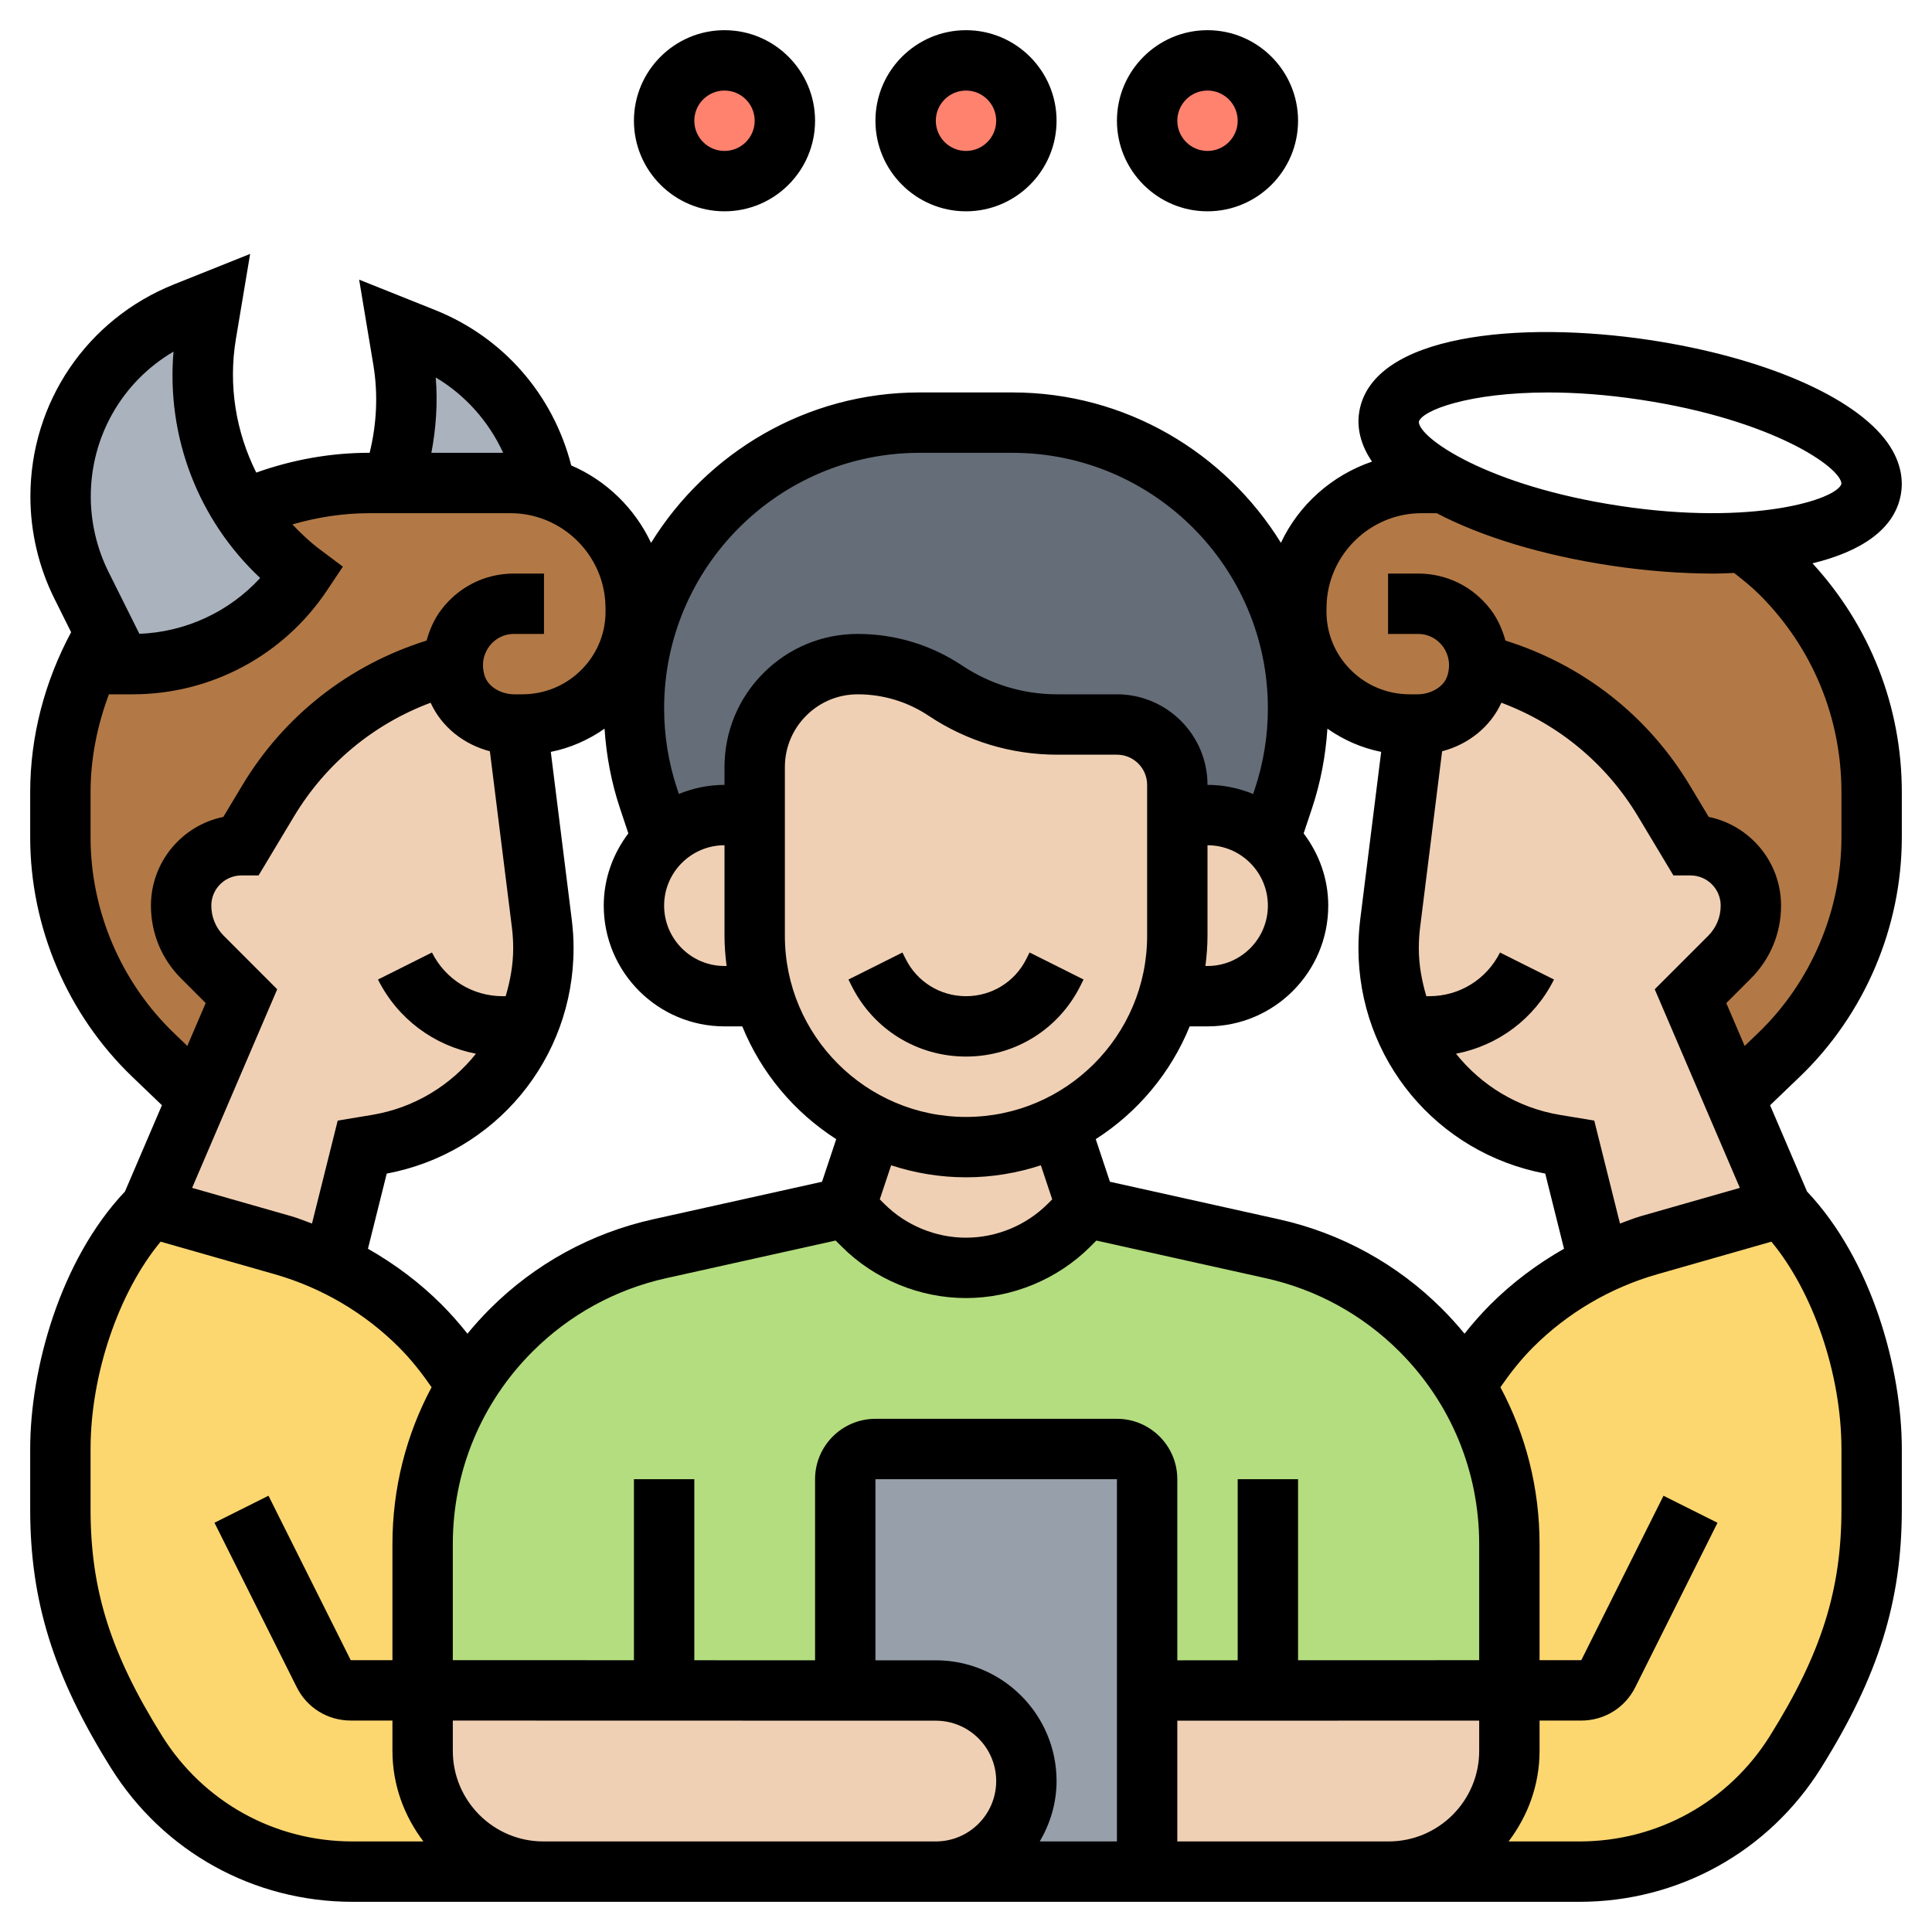 <svg id="_x33_0" enable-background="new 0 0 64 64" height="512" viewBox="0 0 64 64" width="512" xmlns="http://www.w3.org/2000/svg"><g><g><g><path d="m14 56v2c0 2.21 1.79 4 4 4h-6.32c-2.91 0-5.62-1.5-7.16-3.97-.82-1.31-1.46-2.55-1.88-3.83-.42-1.3-.64-2.64-.64-4.2v-2c0-2.72 1.08-6.08 3-8l4.38 1.25c.57.16 1.12.37 1.65.63 1.07.51 2.05 1.2 2.89 2.04.61.61 1.13 1.27 1.56 1.99-.28.45-.52.92-.72 1.4-.5 1.21-.76 2.51-.76 3.84z" fill="#fcd770"/></g><g><path d="m50 56v-4.85c0-1.33-.26-2.63-.76-3.84-.2-.48-.44-.95-.72-1.4.43-.72.95-1.38 1.56-1.99.84-.84 1.82-1.53 2.89-2.04.53-.26 1.08-.47 1.65-.63l4.38-1.25c.96.96 1.71 2.28 2.22 3.7s.78 2.94.78 4.3v2c0 3.11-.87 5.4-2.52 8.03-.77 1.23-1.83 2.23-3.07 2.91-1.23.68-2.63 1.06-4.09 1.06h-6.32c2.21 0 4-1.79 4-4z" fill="#fcd770"/></g><g><path d="m10 19c-1.25 1.88-3.35 3-5.6 3h-.4l-.52-1.05-.78-1.56c-.46-.91-.69-1.92-.69-2.94 0-2.69 1.63-5.1 4.13-6.1l.87-.35-.18 1.07c-.35 2.06.11 4.14 1.21 5.83.51.8 1.17 1.51 1.96 2.1z" fill="#aab2bd"/></g><g><path d="m18.08 16.17c-.37-.11-.76-.17-1.17-.17h-3.91c.45-1.29.59-2.69.35-4.08l-.17-1.07.86.35c2.14.86 3.65 2.75 4.04 4.97z" fill="#aab2bd"/></g><g><path d="m3.48 20.95.52 1.05h.4c2.25 0 4.35-1.12 5.6-3-.79-.59-1.45-1.3-1.96-2.1 1.31-.59 2.74-.9 4.2-.9h.76 3.91c.41 0 .8.06 1.17.17 1.7.49 2.95 2.04 2.98 3.89v.12c.01.29-.02.57-.08.84-.35 1.7-1.86 2.98-3.68 2.98h-.18-.08c-.88 0-1.72-.53-1.96-1.37-.06-.21-.08-.42-.08-.63-2.56.64-4.76 2.27-6.12 4.54l-.88 1.46c-.55 0-1.05.22-1.41.59-.37.36-.59.86-.59 1.41 0 .64.25 1.25.71 1.71l1.29 1.29-1.44 3.37-1.48-1.42c-1.97-1.88-3.08-4.49-3.08-7.21v-1.5c0-1.88.52-3.71 1.48-5.29z" fill="#b27946"/></g><g><path d="m49 22c0 .21-.02.42-.08.63-.24.84-1.08 1.37-1.96 1.37h-.08-.18c-1.82 0-3.33-1.28-3.68-2.98-.06-.27-.09-.55-.08-.84 0-.04 0-.08 0-.12.04-2.25 1.89-4.06 4.15-4.06h.74.01c1.36.76 3.37 1.4 5.67 1.75 1.55.23 3.02.3 4.29.22.42.31.82.65 1.2 1.03.96.96 1.71 2.09 2.22 3.32.51 1.24.78 2.56.78 3.92v1.5c0 2.72-1.11 5.33-3.08 7.21l-1.48 1.42-1.44-3.37 1.29-1.29c.46-.46.71-1.07.71-1.71 0-.55-.22-1.05-.59-1.41-.36-.37-.86-.59-1.41-.59l-.88-1.46c-1.36-2.27-3.56-3.9-6.12-4.54z" fill="#b27946"/></g><g><path d="m42 56h-4v-7c0-.55-.45-1-1-1h-8c-.55 0-1 .45-1 1v7h-6-8v-4.85c0-1.33.26-2.63.76-3.84.2-.48.44-.95.72-1.4.41-.67.9-1.29 1.46-1.85 1.34-1.34 3.05-2.28 4.91-2.69l6.15-1.37.59.59c.9.9 2.13 1.41 3.41 1.41s2.51-.51 3.41-1.41l.59-.59 6.15 1.37c1.86.41 3.57 1.35 4.91 2.69.56.56 1.05 1.18 1.46 1.85.28.45.52.92.72 1.4.5 1.21.76 2.51.76 3.84v4.85z" fill="#b4dd7f"/></g><g><path d="m34 59c0-.83-.34-1.58-.88-2.12s-1.29-.88-2.12-.88h-3v-7c0-.55.45-1 1-1h8c.55 0 1 .45 1 1v7 6h-7c1.66 0 3-1.34 3-3z" fill="#969faa"/></g><g><path d="m50 56v2c0 2.21-1.79 4-4 4h-8v-6h4z" fill="#f0d0b4"/></g><g><path d="m33.12 56.88c.54.54.88 1.29.88 2.12 0 1.66-1.34 3-3 3h-13c-2.21 0-4-1.79-4-4v-2h8 6 3c.83 0 1.58.34 2.12.88z" fill="#f0d0b4"/></g><g><path d="m15.08 22.63c.24.84 1.08 1.37 1.96 1.37h.08l.83 6.59c.03.27.05.55.05.82 0 .91-.19 1.79-.53 2.59h-.01c-.25.61-.6 1.18-1.02 1.68-.98 1.16-2.36 1.98-3.95 2.24l-.49.08-.97 3.88c-.53-.26-1.08-.47-1.65-.63l-4.38-1.25 1.56-3.63 1.44-3.37-1.29-1.29c-.46-.46-.71-1.07-.71-1.71 0-.55.22-1.05.59-1.41.36-.37.86-.59 1.41-.59l.88-1.46c1.36-2.27 3.56-3.9 6.12-4.54 0 .21.02.42.08.63z" fill="#f0d0b4"/></g><g><path d="m49 22c2.56.64 4.76 2.27 6.12 4.54l.88 1.46c.55 0 1.05.22 1.41.59.37.36.59.86.59 1.41 0 .64-.25 1.25-.71 1.71l-1.29 1.29 1.44 3.37 1.56 3.63-4.38 1.25c-.57.16-1.12.37-1.65.63l-.97-3.88-.49-.08c-1.59-.26-2.97-1.08-3.95-2.24-.42-.5-.77-1.07-1.02-1.68h-.01c-.34-.8-.53-1.68-.53-2.59 0-.27.02-.55.05-.82l.83-6.59h.08c.88 0 1.72-.53 1.96-1.37.06-.21.08-.42.08-.63z" fill="#f0d0b4"/></g><g><path d="m42.06 27.82c.58.55.94 1.32.94 2.18 0 .83-.34 1.58-.88 2.12s-1.29.88-2.12.88h-1.29c.19-.63.29-1.3.29-2v-4h1c.8 0 1.53.32 2.06.82z" fill="#f0d0b4"/></g><g><path d="m28.91 37.28c.93.46 1.98.72 3.09.72s2.16-.26 3.09-.72l.91 2.72-.59.59c-.9.9-2.13 1.41-3.41 1.41s-2.51-.51-3.41-1.41l-.59-.59z" fill="#f0d0b4"/></g><g><path d="m39 27v4c0 .7-.1 1.37-.29 2-.33 1.13-.95 2.14-1.76 2.95-.54.54-1.17.99-1.86 1.33-.93.46-1.98.72-3.09.72s-2.16-.26-3.09-.72c-1.74-.85-3.06-2.4-3.62-4.28-.19-.63-.29-1.3-.29-2v-4-1.59c0-.9.36-1.77 1-2.41s1.51-1 2.41-1c1.04 0 2.05.31 2.91.88 1.1.73 2.38 1.12 3.7 1.12h1.98c1.1 0 2 .9 2 2z" fill="#f0d0b4"/></g><g><path d="m25.29 33h-1.29c-.83 0-1.58-.34-2.12-.88s-.88-1.29-.88-2.12c0-.86.36-1.63.94-2.18.53-.5 1.26-.82 2.06-.82h1v4c0 .7.1 1.37.29 2z" fill="#f0d0b4"/></g><g><path d="m42.7 21.1c.2.75.3 1.54.3 2.36 0 1.02-.16 2.03-.49 3l-.45 1.36c-.53-.5-1.26-.82-2.06-.82h-1v-1c0-1.1-.9-2-2-2h-1.98c-1.32 0-2.6-.39-3.7-1.12-.86-.57-1.87-.88-2.91-.88-.9 0-1.77.36-2.41 1s-1 1.51-1 2.41v1.59h-1c-.8 0-1.53.32-2.06.82l-.45-1.36c-.33-.97-.49-1.98-.49-3 0-.82.1-1.61.3-2.36 2.26-4.11 2.37-4.22 2.47-4.33 1.71-1.71 4.08-2.77 6.69-2.77h3.08c4.4 0 8.11 3.02 9.16 7.1z" fill="#656d78"/></g><g><circle cx="40" cy="4" fill="#ff826e" r="2"/></g><g><circle cx="32" cy="4" fill="#ff826e" r="2"/></g><g><circle cx="24" cy="4" fill="#ff826e" r="2"/></g></g><g><path d="m34 31.764c-.381.762-1.147 1.236-2 1.236s-1.619-.474-2-1.236l-.105-.211-1.789.895.105.211c.722 1.444 2.174 2.341 3.789 2.341s3.067-.897 3.789-2.342l.105-.211-1.789-.895z"/><path d="m63 27.735v-1.493c0-2.836-1.055-5.504-2.959-7.581 1.583-.384 2.718-1.112 2.927-2.281.072-.4.053-1.025-.446-1.722-1.093-1.525-4.112-2.826-7.881-3.396-4.307-.646-9.154-.19-9.61 2.354-.071.392-.047.998.419 1.675-1.33.455-2.424 1.427-3.018 2.69-1.844-2.982-5.137-4.981-8.896-4.981h-3.072c-3.759 0-7.051 1.999-8.897 4.983-.538-1.144-1.48-2.065-2.644-2.565-.598-2.336-2.24-4.238-4.507-5.147l-2.519-1.007.47 2.82c.162.97.112 1.964-.122 2.915h-.003c-1.291 0-2.548.227-3.753.656-.671-1.341-.932-2.878-.675-4.423l.472-2.821-2.52 1.008c-2.891 1.157-4.759 3.916-4.759 7.03 0 1.17.275 2.34.797 3.386l.552 1.108c-.874 1.629-1.356 3.442-1.356 5.299v1.493c0 2.981 1.233 5.875 3.385 7.938l.979.939-1.224 2.858c-2.161 2.287-3.14 5.9-3.14 8.53v2c0 3.044.774 5.525 2.674 8.564 1.736 2.778 4.727 4.436 8.003 4.436h40.646c3.275 0 6.267-1.658 8.003-4.436 1.9-3.039 2.674-5.52 2.674-8.564v-2c0-2.63-.979-6.243-3.14-8.53l-1.224-2.857.979-.939c2.152-2.064 3.385-4.957 3.385-7.939zm-11.714-14.734c.898 0 1.923.069 3.057.241 4.392.663 6.654 2.252 6.657 2.787-.152.512-2.905 1.401-7.343.729-4.396-.663-6.659-2.256-6.657-2.786.109-.38 1.665-.971 4.286-.971zm-1.551 10.278c1.889.707 3.476 2.015 4.529 3.771l1.17 1.95h.566c.552 0 1 .448 1 1 0 .378-.147.732-.414 1l-1.771 1.771 2.82 6.579-3.293.941c-.231.066-.451.161-.678.241l-.852-3.411-1.135-.188c-1.41-.235-2.609-.983-3.445-2.027 1.392-.269 2.594-1.154 3.246-2.458l-1.789-.895c-.446.892-1.343 1.447-2.341 1.447h-.099c-.15-.507-.249-1.035-.249-1.589 0-.232.014-.464.043-.694l.729-5.83c.876-.229 1.604-.815 1.963-1.608zm1.453 15.598.622 2.489c-.889.507-1.715 1.124-2.442 1.851-.303.303-.586.627-.854.963-.233-.284-.481-.559-.744-.822-1.485-1.485-3.354-2.512-5.404-2.967l-5.598-1.244-.47-1.411c1.388-.889 2.484-2.191 3.112-3.736h.59c2.206 0 4-1.794 4-4 0-.901-.31-1.724-.815-2.393l.278-.833c.284-.855.451-1.74.509-2.636.536.376 1.138.64 1.781.769l-.695 5.561c-.038.313-.058.627-.058.943 0 3.675 2.593 6.789 6.188 7.466zm-10.188 10.123v5.999l-2 .001v-6c0-1.103-.897-2-2-2h-8c-1.103 0-2 .897-2 2v5.999l-4-.001v-5.998h-2v5.997l-6-.002v-3.844c0-2.41.938-4.677 2.643-6.381 1.216-1.216 2.746-2.056 4.424-2.428l5.615-1.248.198.198c1.084 1.086 2.586 1.708 4.12 1.708s3.036-.622 4.121-1.707l.198-.198 5.615 1.248c1.678.372 3.208 1.212 4.424 2.428 1.704 1.705 2.642 3.971 2.642 6.381v3.844l-6 .002v-5.998zm-10 6h-2v-6h8v12h-2.556c.344-.591.556-1.268.556-2 0-2.206-1.794-4-4-4zm-16.369-11.783c-.726-.727-1.552-1.344-2.442-1.851l.622-2.489c3.596-.677 6.189-3.791 6.189-7.466 0-.316-.02-.63-.059-.942l-.695-5.562c.643-.128 1.245-.393 1.781-.769.058.896.225 1.78.51 2.636l.278.833c-.505.669-.815 1.492-.815 2.393 0 2.206 1.794 4 4 4h.589c.628 1.545 1.724 2.847 3.112 3.736l-.47 1.411-5.598 1.244c-2.05.455-3.919 1.481-5.404 2.967-.263.263-.511.538-.744.822-.268-.336-.551-.66-.854-.963zm-7.217-12.217c-.267-.268-.414-.622-.414-1 0-.552.448-1 1-1h.566l1.17-1.95c1.053-1.755 2.64-3.064 4.529-3.771.359.793 1.087 1.378 1.963 1.608l.729 5.831c.029.229.043.461.043.693 0 .553-.099 1.082-.249 1.589h-.099c-.998 0-1.896-.555-2.342-1.447l-1.789.895c.653 1.304 1.854 2.189 3.246 2.458-.835 1.044-2.035 1.792-3.445 2.027l-1.135.188-.852 3.411c-.226-.081-.447-.176-.679-.242l-3.292-.94 2.819-6.579zm16.655 1h-.069c-1.103 0-2-.897-2-2s.897-2 2-2v3c0 .339.028.672.069 1zm10.787 7.73-.149.149c-.713.713-1.699 1.121-2.707 1.121s-1.994-.408-2.707-1.121l-.149-.149.376-1.128c.782.255 1.614.398 2.48.398s1.698-.143 2.48-.398zm-2.856-2.73c-3.309 0-6-2.691-6-6v-5.586c0-.645.251-1.251.707-1.707s1.063-.707 1.707-.707c.84 0 1.652.246 2.351.712 1.263.843 2.735 1.288 4.255 1.288h1.98c.552 0 1 .448 1 1v5c0 3.309-2.691 6-6 6zm8-6v-3c1.103 0 2 .897 2 2s-.897 2-2 2h-.069c.041-.328.069-.661.069-1zm-9.536-16h3.072c4.667 0 8.464 3.797 8.464 8.464 0 .911-.146 1.813-.434 2.677l-.054.161c-.467-.192-.976-.302-1.512-.302 0-1.654-1.346-3-3-3h-1.98c-1.123 0-2.211-.329-3.146-.952-1.027-.686-2.224-1.048-3.46-1.048-1.179 0-2.287.459-3.121 1.293s-1.293 1.942-1.293 3.121v.586c-.535 0-1.045.11-1.512.301l-.053-.161c-.289-.864-.435-1.765-.435-2.676 0-4.667 3.797-8.464 8.464-8.464zm-16.03-2.496c.982.583 1.76 1.463 2.234 2.496h-2.378c.156-.822.213-1.662.144-2.496zm-8.686-.856c-.241 2.822.816 5.573 2.871 7.499-1.028 1.119-2.464 1.79-4.002 1.849l-1.024-2.054c-.383-.77-.586-1.632-.586-2.493 0-2.006 1.053-3.811 2.741-4.801zm.022 22.582c-1.76-1.688-2.77-4.055-2.77-6.495v-1.493c0-1.114.22-2.208.608-3.242h.789c2.591 0 4.997-1.287 6.436-3.442l.525-.787-.758-.568c-.335-.251-.633-.534-.914-.831.828-.24 1.682-.372 2.556-.372h4.671c1.702 0 3.113 1.383 3.144 3.082l.002.121c.015.74-.264 1.439-.783 1.969-.524.534-1.227.828-1.981.828h-.255c-.404 0-.875-.22-.994-.642-.131-.465.047-.796.165-.952.195-.258.49-.406.809-.406h1v-2h-1c-.951 0-1.827.438-2.404 1.2-.234.309-.384.658-.485 1.02-2.561.802-4.717 2.48-6.109 4.801l-.624 1.04c-1.367.28-2.398 1.491-2.398 2.939 0 .912.355 1.77 1 2.414l.814.814-.609 1.42zm-.401 23.274c-1.705-2.729-2.369-4.833-2.369-7.504v-2c0-2.477.937-5.204 2.321-6.868l3.787 1.081c1.55.444 2.971 1.28 4.108 2.418.403.403.756.853 1.081 1.323-.847 1.58-1.297 3.355-1.297 5.198v3.843h-1.382l-2.724-5.447-1.789.895 2.724 5.446c.34.683 1.025 1.106 1.789 1.106h1.382v1.005c0 1.13.391 2.162 1.026 3h-2.349c-2.581 0-4.94-1.307-6.308-3.496zm12.631 3.496c-1.654 0-3-1.346-3-3v-1.004l16 .004c1.103 0 2 .897 2 2s-.897 2-2 2zm21 0v-4l10-.003v1.003c0 1.654-1.346 3-3 3zm22-11c0 2.671-.664 4.775-2.369 7.504-1.368 2.189-3.727 3.496-6.308 3.496h-2.349c.635-.838 1.026-1.87 1.026-3v-1.004h1.382c.764 0 1.449-.424 1.789-1.105l2.724-5.447-1.789-.895-2.724 5.447h-1.382v-3.843c0-1.844-.45-3.618-1.297-5.199.325-.47.677-.919 1.081-1.323 1.138-1.138 2.559-1.974 4.107-2.417l3.788-1.082c1.384 1.664 2.321 4.391 2.321 6.868zm-3.814-16.771.814-.815c.645-.645 1-1.502 1-2.414 0-1.448-1.031-2.659-2.397-2.939l-.624-1.04c-1.392-2.32-3.548-3.998-6.109-4.801-.101-.362-.251-.711-.485-1.02-.577-.763-1.453-1.2-2.404-1.2h-1v2h1c.318 0 .613.148.809.406.118.156.296.487.165.953-.12.421-.591.641-.995.641h-.255c-.754 0-1.457-.294-1.98-.828-.52-.529-.798-1.229-.783-1.969l.002-.121c.03-1.699 1.441-3.082 3.143-3.082h.505c1.473.772 3.477 1.39 5.767 1.736 1.132.17 2.3.265 3.416.265.228 0 .447-.013.67-.021.294.23.586.464.849.727 1.745 1.746 2.706 4.066 2.706 6.535v1.493c0 2.439-1.01 4.807-2.77 6.495l-.436.418z"/><path d="m24 7c1.654 0 3-1.346 3-3s-1.346-3-3-3-3 1.346-3 3 1.346 3 3 3zm0-4c.552 0 1 .448 1 1s-.448 1-1 1-1-.448-1-1 .448-1 1-1z"/><path d="m32 7c1.654 0 3-1.346 3-3s-1.346-3-3-3-3 1.346-3 3 1.346 3 3 3zm0-4c.552 0 1 .448 1 1s-.448 1-1 1-1-.448-1-1 .448-1 1-1z"/><path d="m40 7c1.654 0 3-1.346 3-3s-1.346-3-3-3-3 1.346-3 3 1.346 3 3 3zm0-4c.552 0 1 .448 1 1s-.448 1-1 1-1-.448-1-1 .448-1 1-1z"/></g></g></svg>
